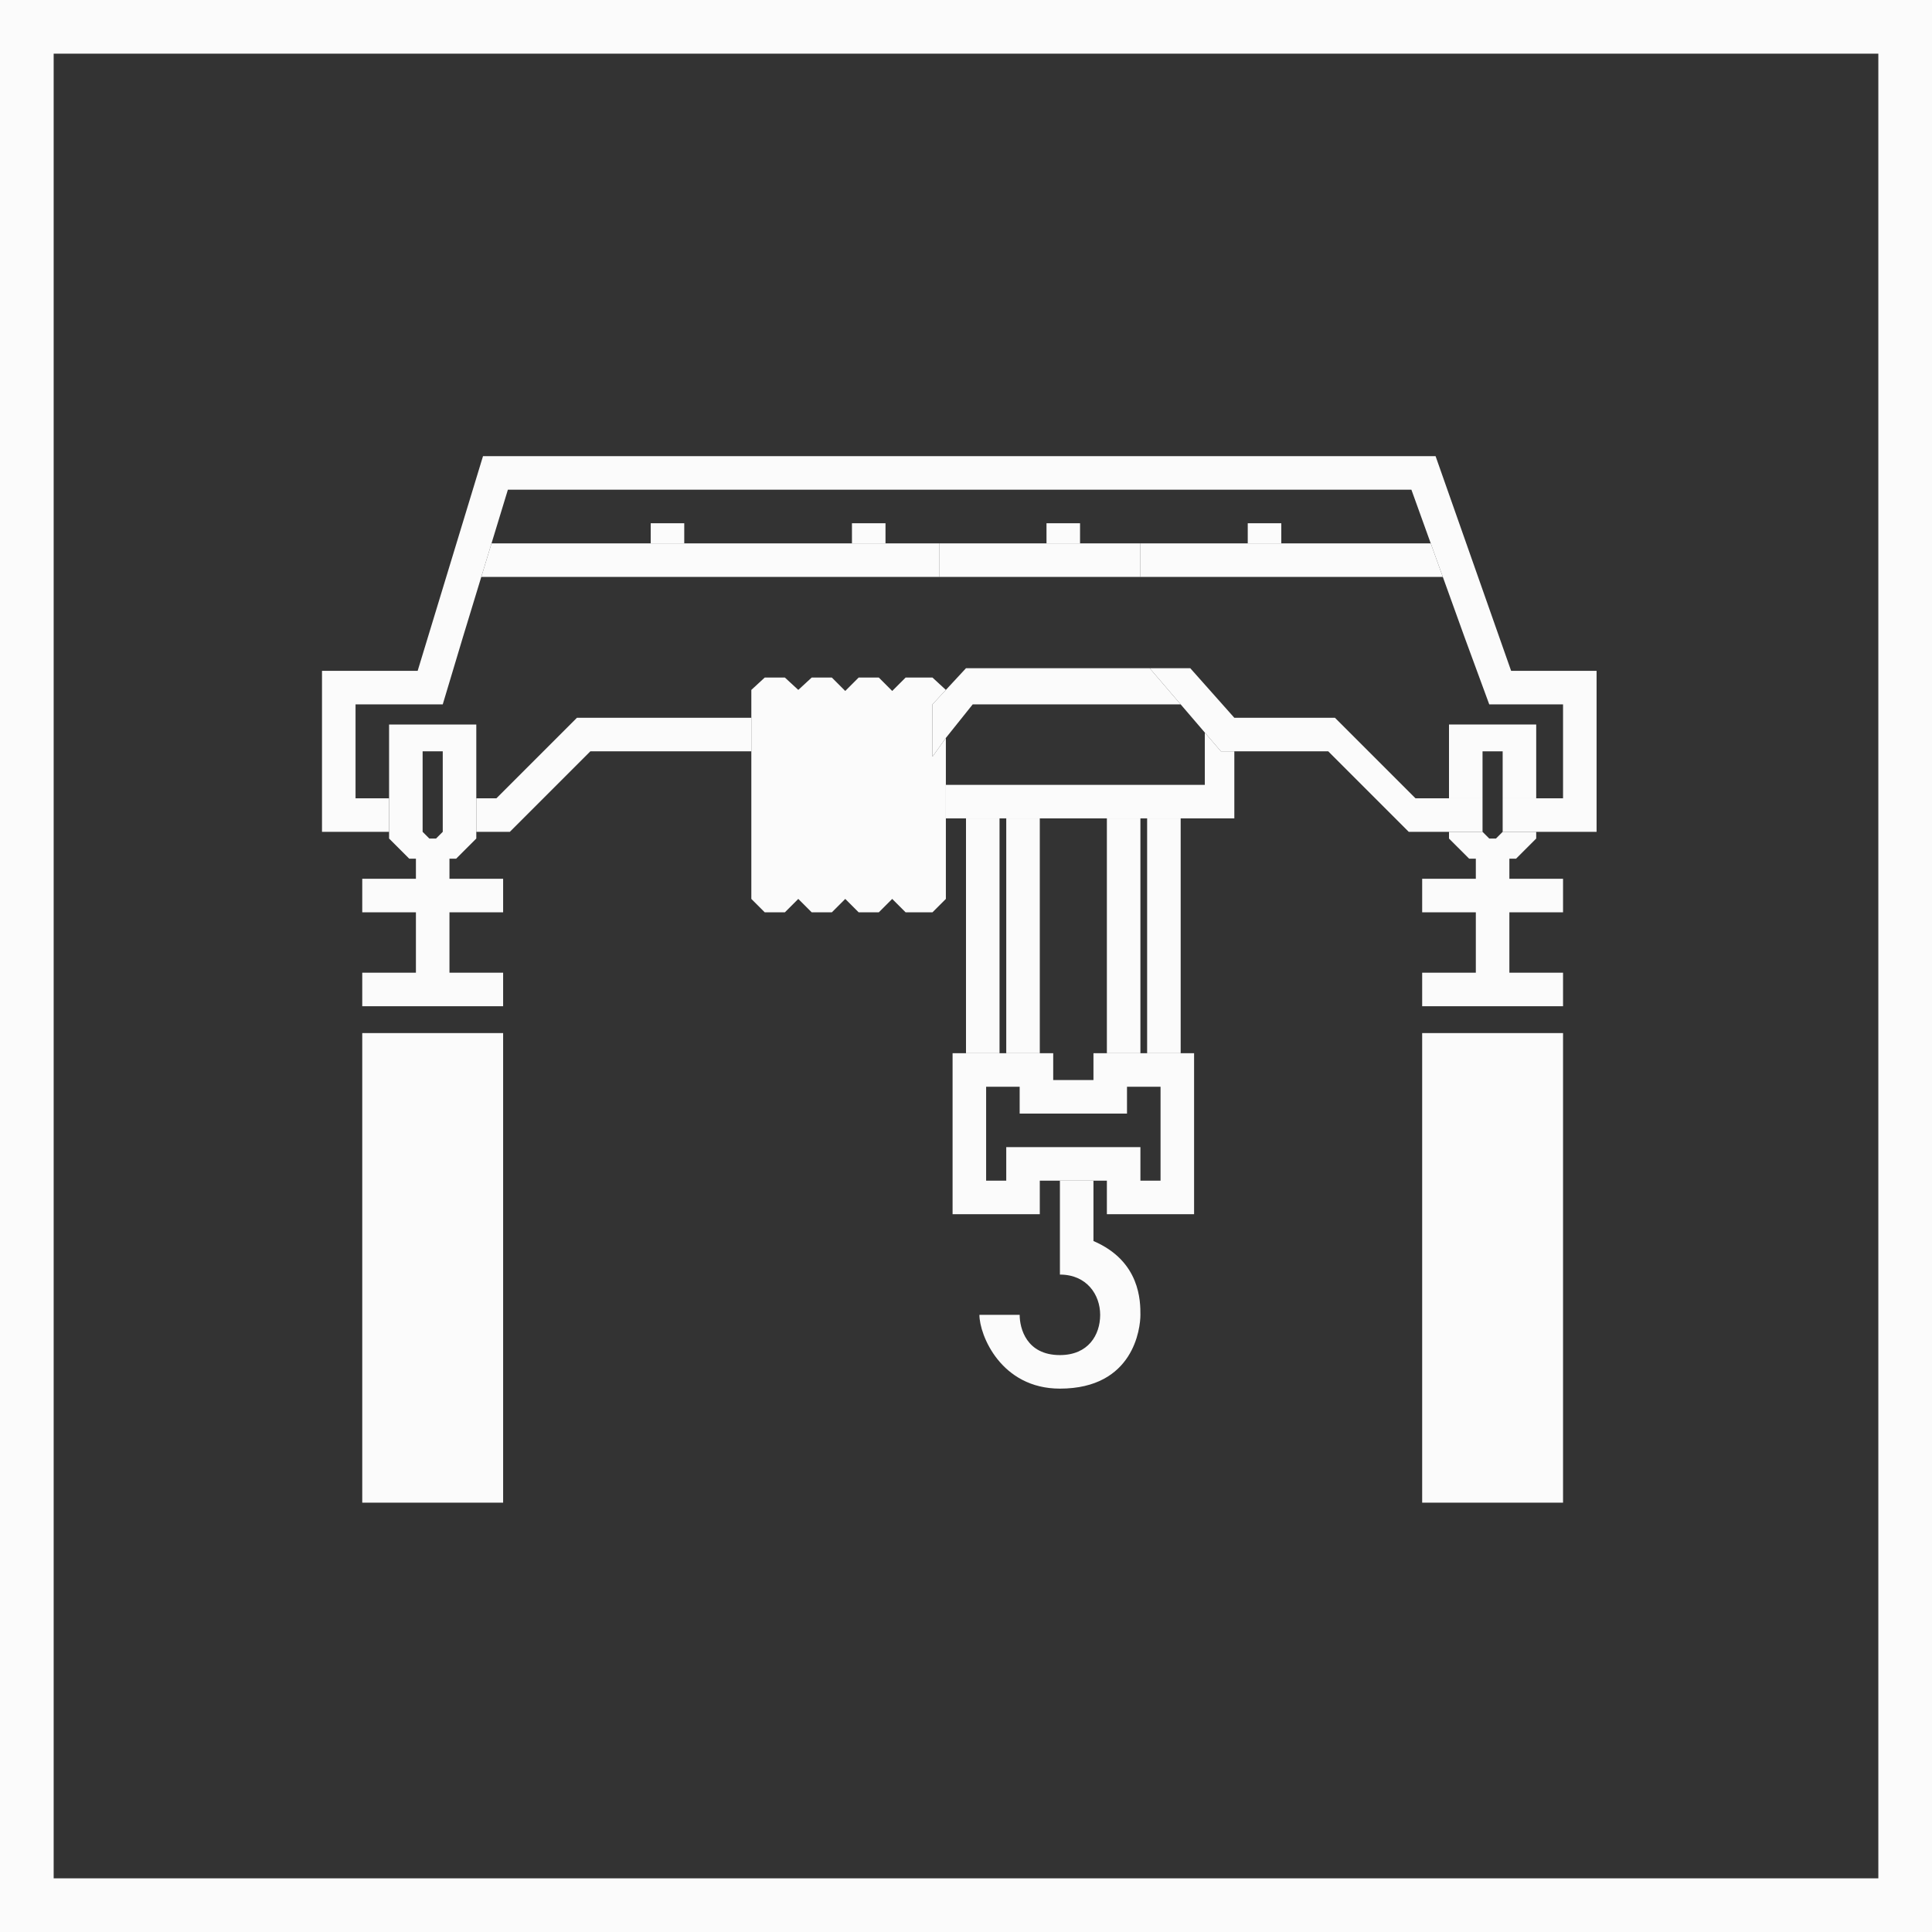 <svg width="144" height="144" viewBox="0 0 144 144" fill="none" xmlns="http://www.w3.org/2000/svg">
<rect x="0" y="0" width="144" height="144" fill="#333333" stroke="none"/>
<rect x="2" y="2" width="140" height="140" stroke="#FBFBFB" stroke-width="4"/>
<path d="M35.5 59.5V62H38L44 56H56V53.5H43L37 59.5H35.5Z" fill="#FBFBFB"/>
<path d="M35.872 43H70V40.5H66H63.5H51H48.5H36.635L35.872 43Z" fill="#FBFBFB"/>
<path d="M85 43H107.54L106.639 40.5H95.5H93H85V43Z" fill="#FBFBFB"/>
<path d="M70 40.5V43H85V40.5H80.5H78H70Z" fill="#FBFBFB"/>
<path d="M88 52.5L85.69 49.804H72L70.5 51.422L69.5 52.5V56.4L70.5 55L72.5 52.5H88Z" fill="#FBFBFB"/>
<path d="M56 53.5V56V67L57 68H58.5L59.5 67L60.5 68H62L63 67L64 68H65.5L66.5 67L67.5 68H69.5L70.5 67V61V58.5V55L69.5 56.4V52.5L70.5 51.422L69.5 50.5H67.5L66.5 51.5L65.5 50.5H64L63 51.5L62 50.5H60.5L59.5 51.422L58.5 50.5H57L56 51.422V53.5Z" fill="#FBFBFB"/>
<path fill-rule="evenodd" clip-rule="evenodd" d="M35.5 62V59.5V54H29V59.5V62V62.5L30.5 64H31V65.5H27V68H31V72.5H27V75H37.5V72.5H33.5V68H37.5V65.5H33.5V64H34L35.5 62.5V62ZM33 56H31.5V62L32 62.5H32.5L33 62V56Z" fill="#FBFBFB"/>
<path d="M108 59.5H110.5V56H112V59.5H114.5V54H108V59.5Z" fill="#FBFBFB"/>
<path d="M114.5 62H112L111.5 62.5H111L110.5 62H108V62.5L109.5 64H110V65.5H106V68H110V72.5H106V75H116.5V72.5H112.5V68H116.5V65.5H112.5V64H113L114.5 62.5V62Z" fill="#FBFBFB"/>
<path fill-rule="evenodd" clip-rule="evenodd" d="M36 34H107L112.63 50H119V62H112V59.5H116.5V52.5H111L109.162 47.5L107.54 43L106.639 40.5L105.198 36.5H37.855L36.635 40.5L35.872 43L34.5 47.5L33 52.5H26.5V59.5H29V62H24V50H31.13L36 34ZM110.5 59.5H105.5L99.5 53.5H92L88.715 49.804H85.69L88 52.5L89.8 54.6L91 56H92H99L105 62H110.5V59.5Z" fill="#FBFBFB"/>
<path d="M48.5 40.5H51V39H48.5V40.5Z" fill="#FBFBFB"/>
<path d="M63.5 39V40.5H66V39H63.5Z" fill="#FBFBFB"/>
<path d="M78 40.5H80.5V39H78V40.5Z" fill="#FBFBFB"/>
<path d="M93 40.5H95.5V39H93V40.5Z" fill="#FBFBFB"/>
<path d="M91 56L89.8 54.6V58.5H70.5V61H72H74.5H75H77.5H92V56H91Z" fill="#FBFBFB"/>
<path d="M72 61V78.5H74.5V61H72Z" fill="#FBFBFB"/>
<path d="M75 61V78.5H77.5V61H75Z" fill="#FBFBFB"/>
<path d="M82.5 61V78.5H85V61H82.5Z" fill="#FBFBFB"/>
<path d="M85.5 61V78.5H88V61H85.5Z" fill="#FBFBFB"/>
<path fill-rule="evenodd" clip-rule="evenodd" d="M74.5 78.5H72H71V90.5H77.5V88H79H81.5H82.5V90.5H89V78.5H88H85.5H85H82.5H81.5V80.5H78.5V78.5H77.5H75H74.5ZM76 81H73.5V88H75V85.5H85V88H86.5V81H84V83H76V81Z" fill="#FBFBFB"/>
<path d="M79 88V95C81 95 82 96.5 82 98C82 99.5 81.114 101 79 101C76.5 101 76 99 76 98H73C73 99.5 74.6 103.5 79 103.5C84.5 103.5 85 99 85 98C85 97 85 94 81.5 92.5V88H79Z" fill="#FBFBFB"/>
<path d="M27 77H37.5V112H27V77Z" fill="#FBFBFB"/>
<path d="M106 77H116.5V112H106V77Z" fill="#FBFBFB"/>
</svg>
